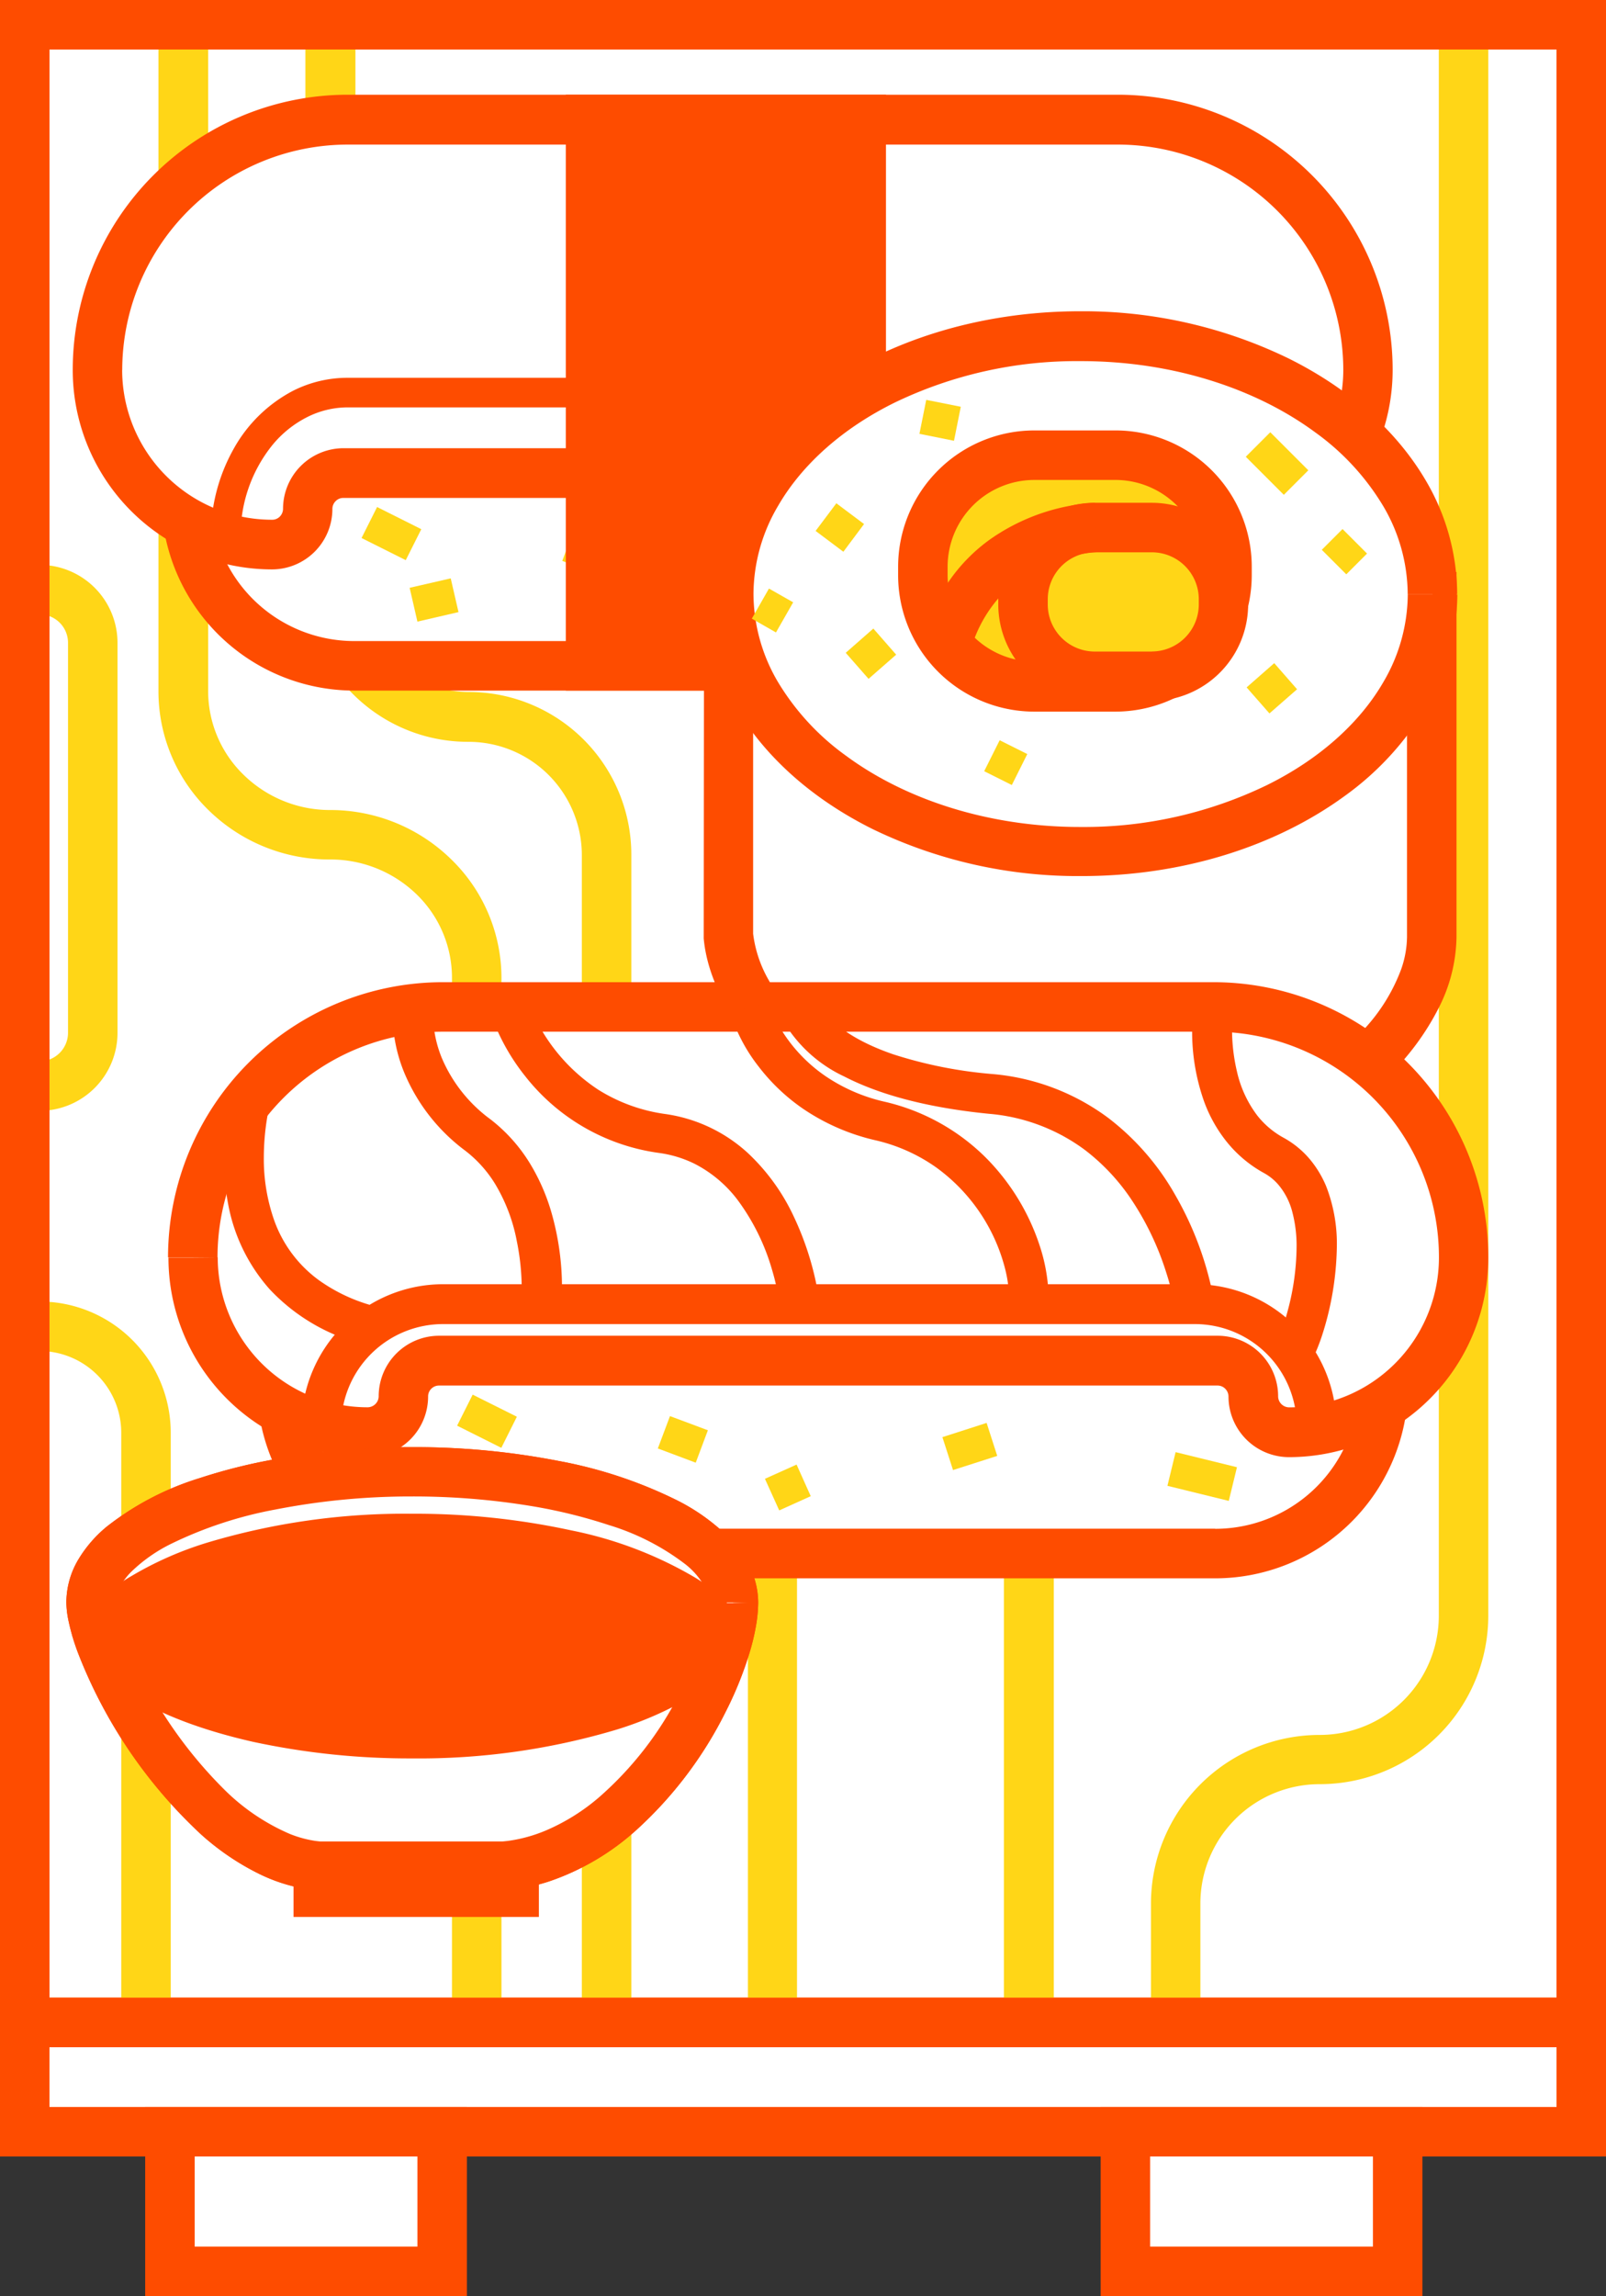 <svg id="affad75c-c0c1-4a83-9bab-70d0d451fc65" data-name="Layer 3" xmlns="http://www.w3.org/2000/svg"
	viewBox="0 0 231.39 330.63">
	<rect x="0" y="0" width="231.39" height="330.63" fill="#333333" stroke="none"/>
	<rect x="3.56" y="3.56" width="224.26" height="287.65" style="fill:#fff" />
	<polygon
		points="227.83 291.22 227.83 287.65 7.13 287.65 7.13 7.13 224.26 7.13 224.26 291.22 227.83 291.22 227.83 287.65 227.83 291.22 231.39 291.22 231.39 0 0 0 0 294.78 231.39 294.78 231.39 291.22 227.83 291.22"
		style="fill:#fe4c00" />
	<rect x="3.56" y="291.22" width="224.26" height="15.74" style="fill:#fff" />
	<polygon
		points="227.83 291.22 227.83 287.65 0 287.65 0 310.52 231.39 310.52 231.39 287.65 227.83 287.65 227.83 291.22 224.26 291.22 224.26 303.39 7.13 303.39 7.13 294.78 227.83 294.78 227.83 291.22 224.26 291.22 227.83 291.22"
		style="fill:#fe4c00" />
	<path
		d="M147,84v93.77a23.87,23.87,0,0,0,7.26,17.11,24.86,24.86,0,0,0,17.45,7.06,17.82,17.82,0,0,1,12.46,5,16.72,16.72,0,0,1,5.12,12v148.3h7.13V219a23.82,23.82,0,0,0-7.27-17.11,24.87,24.87,0,0,0-17.44-7.07,17.79,17.79,0,0,1-12.43-5.06,16.8,16.8,0,0,1-5.12-12V84Z"
		transform="translate(-124.17 -78.18)" style="fill:#ffd617" />
	<path
		d="M168.17,84v77.53A23.44,23.44,0,0,0,191.62,185h0A16.32,16.32,0,0,1,208,201.27h0v166h7.13v-166a23.43,23.43,0,0,0-23.43-23.45h0a16.33,16.33,0,0,1-16.32-16.34V84Z"
		transform="translate(-124.17 -78.18)" style="fill:#ffd617" />
	<path d="M239,367.27V232.9a14.91,14.91,0,0,1,29.81,0V367.27H276V232.9a22,22,0,1,0-44.07,0V367.27Z"
		transform="translate(-124.17 -78.18)" style="fill:#ffd617" />
	<path
		d="M297.12,367.27v-15a17.18,17.18,0,0,1,17.18-17.18,24.28,24.28,0,0,0,24.3-24.28V84h-7.13V310.77A17.16,17.16,0,0,1,314.33,328h0A24.3,24.3,0,0,0,290,352.26h0v15Z"
		transform="translate(-124.17 -78.18)" style="fill:#ffd617" />
	<path d="M129.86,272.72a11.78,11.78,0,0,1,11.78,11.78v82.77h7.13V284.5a18.91,18.91,0,0,0-18.91-18.91Z"
		transform="translate(-124.17 -78.18)" style="fill:#ffd617" />
	<path
		d="M129.86,166.65a4.09,4.09,0,0,1,4.11,4.09h0v56.16a4.11,4.11,0,0,1-4.11,4.1v7.13a11.23,11.23,0,0,0,11.24-11.23V170.75a11.23,11.23,0,0,0-11.24-11.23Z"
		transform="translate(-124.17 -78.18)" style="fill:#ffd617" />
	<rect x="24.48" y="306.95" width="39.22" height="20.12" style="fill:#fff" />
	<polygon
		points="63.7 327.07 63.7 323.5 28.05 323.5 28.05 310.52 60.14 310.52 60.14 327.07 63.7 327.07 63.7 323.5 63.7 327.07 67.27 327.07 67.27 303.39 20.92 303.39 20.92 330.63 67.27 330.63 67.27 327.07 63.7 327.07"
		style="fill:#fe4c00" />
	<rect x="162.15" y="306.95" width="39.22" height="20.12" style="fill:#fff" />
	<polygon
		points="201.37 327.07 201.37 323.5 165.71 323.5 165.71 310.52 197.81 310.52 197.81 327.07 201.37 327.07 201.37 323.5 201.37 327.07 204.94 327.07 204.94 303.39 158.58 303.39 158.58 330.63 204.94 330.63 204.94 327.07 201.37 327.07"
		style="fill:#fe4c00" />
	<polygon
		points="227.83 291.22 227.83 287.65 7.13 287.65 7.13 7.13 224.26 7.13 224.26 291.22 227.83 291.22 227.83 287.65 227.83 291.22 231.39 291.22 231.39 0 0 0 0 294.78 231.39 294.78 231.39 291.22 227.83 291.22"
		style="fill:#fe4c00" />
	<rect x="26.79" y="45.57" width="158.77" height="50.31" rx="24.25" style="fill:#fff" />
	<path
		d="M285.5,174.05v-3.56H175.22a20.68,20.68,0,0,1-20.68-20.68h0V148a20.68,20.68,0,0,1,20.68-20.68H285.5A20.68,20.68,0,0,1,306.18,148v1.81a20.68,20.68,0,0,1-20.68,20.68h0v7.13a27.81,27.81,0,0,0,27.81-27.81h0V148a27.81,27.81,0,0,0-27.81-27.81H175.22A27.81,27.81,0,0,0,147.41,148h0v1.81a27.81,27.81,0,0,0,27.81,27.81H285.5Z"
		transform="translate(-124.17 -78.18)" style="fill:#fe4c00" />
	<path
		d="M138.21,131.45h0a25.16,25.16,0,0,0,25.16,25.16,5.16,5.16,0,0,0,5.15-5.16,5.16,5.16,0,0,1,5.15-5.15H285.81a5.15,5.15,0,0,1,5.15,5.14h0a5.16,5.16,0,0,0,5.16,5.16h0a25.16,25.16,0,0,0,25.15-25.16A36.07,36.07,0,0,0,285.2,95.38H174.28a36.07,36.07,0,0,0-36.07,36.07Z"
		transform="translate(-124.17 -78.18)" style="fill:#fff" />
	<path
		d="M138.21,131.45h-3.56a28.71,28.71,0,0,0,28.7,28.72h0a8.71,8.71,0,0,0,8.71-8.71h0a1.58,1.58,0,0,1,.47-1.12,1.52,1.52,0,0,1,1.12-.46H285.81a1.59,1.59,0,0,1,1.59,1.57h0a8.7,8.7,0,0,0,8.7,8.72h0a28.73,28.73,0,0,0,28.72-28.72,39.63,39.63,0,0,0-39.62-39.63H174.28a39.63,39.63,0,0,0-39.63,39.63h7.13A32.51,32.51,0,0,1,174.28,99H285.2a32.5,32.5,0,0,1,32.51,32.49h0A21.59,21.59,0,0,1,296.12,153a1.57,1.57,0,0,1-1.59-1.57v0a8.71,8.71,0,0,0-8.72-8.71H173.67a8.73,8.73,0,0,0-8.72,8.71,1.6,1.6,0,0,1-.46,1.13,1.53,1.53,0,0,1-1.12.46,21.59,21.59,0,0,1-21.6-21.58h-3.56Z"
		transform="translate(-124.17 -78.18)" style="fill:#fe4c00" />
	<path
		d="M158.84,155.54a20.67,20.67,0,0,1,4.63-13.34,15.56,15.56,0,0,1,4.9-3.93,13,13,0,0,1,5.87-1.43H282.5a13,13,0,0,1,5.87,1.43,16.5,16.5,0,0,1,6.81,6.69,21.3,21.3,0,0,1,2.72,10.58v1.07h4.28v-1.07a25,25,0,0,0-5.64-16.1,19.9,19.9,0,0,0-6.25-5,17.32,17.32,0,0,0-7.79-1.86H174.28a17.39,17.39,0,0,0-7.85,1.85,20.83,20.83,0,0,0-8.61,8.41,25.61,25.61,0,0,0-3.27,12.69Z"
		transform="translate(-124.17 -78.18)" style="fill:#fe4c00" />
	<polyline points="52.09 77.47 58.46 80.66 60.7 76.2 54.33 73.01" style="fill:#ffd617" />
	<polyline points="60.14 89.51 66.06 88.14 64.94 83.28 59.02 84.64" style="fill:#ffd617" />
	<polyline points="81.01 80.77 86.47 82.81 88.22 78.14 82.76 76.09" style="fill:#ffd617" />
	<line x1="94.17" y1="89.12" x2="98.72" y2="87.08" style="fill:none" />
	<polyline points="95.63 92.37 100.18 90.33 97.26 83.83 92.71 85.87" style="fill:#fe4c00" />
	<line x1="112.37" y1="80.47" x2="118.75" y2="78.43" style="fill:none" />
	<polyline points="113.46 83.87 119.84 81.82 117.66 75.03 111.28 77.08" style="fill:#fe4c00" />
	<line x1="155.62" y1="88.1" x2="164.46" y2="90.26" style="fill:none" />
	<polyline points="155.02 90.52 163.86 92.68 165.05 87.84 156.21 85.67" style="fill:#fe4c00" />
	<rect x="85.09" y="17.2" width="38.99" height="78.67" style="fill:#fe4c00" />
	<polygon
		points="124.09 95.88 124.09 92.31 88.65 92.31 88.65 20.77 120.52 20.77 120.52 95.88 124.09 95.88 124.09 92.31 124.09 95.88 127.65 95.88 127.65 13.64 81.52 13.64 81.52 99.44 127.65 99.44 127.65 95.88 124.09 95.88"
		style="fill:#fe4c00" />
	<path
		d="M330.5,164.09l-101.32-.5L229.13,213c1.21,13.68,22.66,33.6,50.62,33.65s50.73-18.25,50.75-33.51C330.52,212.6,330.5,164.09,330.5,164.09Z"
		transform="translate(-124.17 -78.18)" style="fill:#fff" />
	<path
		d="M330.5,164.09v-3.56L225.61,160l-.05,53.16v.15c.39,4.28,2.25,8.56,5.11,12.74a55.4,55.4,0,0,0,19.4,16.68,63.43,63.43,0,0,0,29.66,7.49h.14A67.57,67.57,0,0,0,300.65,247a59.48,59.48,0,0,0,23.69-14,37.08,37.08,0,0,0,7-9.46,23.16,23.16,0,0,0,2.68-10.36V160.54h-3.57v3.57h-3.56v49h0a14.54,14.54,0,0,1-.85,4.66,26,26,0,0,1-5.54,8.83,49.17,49.17,0,0,1-16.88,11.57,60.32,60.32,0,0,1-23.77,4.87h-.09a56,56,0,0,1-18.36-3.16,54.29,54.29,0,0,1-20.55-12.79,35.64,35.64,0,0,1-5.87-7.68,17.74,17.74,0,0,1-2.3-6.77l-3.57.31h3.57l0-45.81,97.75.48v-3.57h0Z"
		transform="translate(-124.17 -78.18)" style="fill:#fe4c00" />
	<path
		d="M330.58,163.77c-.05,20.49-22.78,37.08-50.78,37s-50.62-16.72-50.62-37.21,22.78-37.08,50.77-37S330.62,143.28,330.58,163.77Z"
		transform="translate(-124.17 -78.18)" style="fill:#fff" />
	<path
		d="M330.58,163.77H327a25.16,25.16,0,0,1-3.52,12.63c-3.42,5.91-9.27,11.14-16.83,14.86a60.53,60.53,0,0,1-26.71,6h-.15c-13.28,0-25.24-4-33.69-10.23a35.73,35.73,0,0,1-9.87-10.69,25.14,25.14,0,0,1-3.5-12.67h0a25.13,25.13,0,0,1,3.57-12.69c3.42-5.9,9.26-11.14,16.84-14.86a60.37,60.37,0,0,1,26.65-5.94h.14c13.28,0,25.24,4,33.7,10.23a35.58,35.58,0,0,1,9.86,10.69,25.18,25.18,0,0,1,3.5,12.66v0h7.13v0a32.4,32.4,0,0,0-4.42-16.21c-4.28-7.39-11.25-13.47-19.84-17.74A67.67,67.67,0,0,0,280,123h-.18c-14.67,0-28,4.32-37.87,11.51a42.55,42.55,0,0,0-11.83,12.84,32.2,32.2,0,0,0-4.49,16.2v.07a32.33,32.33,0,0,0,4.45,16.21c4.28,7.39,11.24,13.47,19.83,17.74a67.79,67.79,0,0,0,29.91,6.76H280c14.67,0,28-4.32,37.88-11.51A42.4,42.4,0,0,0,329.66,180a32.29,32.29,0,0,0,4.48-16.2h0Z"
		transform="translate(-124.17 -78.18)" style="fill:#fe4c00" />
	<rect x="132.96" y="65.5" width="43.82" height="33.36" rx="16.08" style="fill:#ffd617" />
	<path
		d="M284.87,177v-3.56H273.21A12.52,12.52,0,0,1,260.7,161v-1.2a12.51,12.51,0,0,1,12.51-12.51h11.66a12.52,12.52,0,0,1,12.52,12.51V161a12.54,12.54,0,0,1-12.52,12.52v7.13A19.66,19.66,0,0,0,304.52,161h0v-1.2a19.64,19.64,0,0,0-19.65-19.64H273.21a19.64,19.64,0,0,0-19.64,19.64V161a19.64,19.64,0,0,0,19.64,19.65h11.66Z"
		transform="translate(-124.17 -78.18)" style="fill:#fe4c00" />
	<rect x="147.39" y="75.96" width="28.88" height="21.41" rx="10.32" style="fill:#ffd617" />
	<path
		d="M290.13,175.55V172h-8.24a6.78,6.78,0,0,1-6.76-6.76v-.77a6.76,6.76,0,0,1,6.76-6.76h8.24a6.76,6.76,0,0,1,6.76,6.75h0v.77a6.78,6.78,0,0,1-6.76,6.76v7.13A13.92,13.92,0,0,0,304,165.23v-.77a13.89,13.89,0,0,0-13.89-13.88h-8.26A13.9,13.9,0,0,0,268,164.46v.77a13.92,13.92,0,0,0,13.89,13.89h8.24Z"
		transform="translate(-124.17 -78.18)" style="fill:#fe4c00" />
	<path
		d="M281.94,150.58a21.34,21.34,0,0,0-3.38.39,29.35,29.35,0,0,0-11.65,4.81,24.66,24.66,0,0,0-6,6.07,27.18,27.18,0,0,0-4.08,9.34l6.93,1.65a19.31,19.31,0,0,1,4.34-8.6,18,18,0,0,1,4.54-3.65,22.27,22.27,0,0,1,6.65-2.49c.7-.15,1.42-.27,2.13-.35l.57-.05h.12l-.17-7.12Z"
		transform="translate(-124.17 -78.18)" style="fill:#fe4c00" />
	<polyline points="120.5 72.47 117.51 76.45 121.51 79.45 124.49 75.46" style="fill:#ffd617" />
	<polyline points="132.47 62.47 137.45 63.47 138.43 58.57 133.45 57.58" style="fill:#ffd617" />
	<polyline points="108.32 89.08 111.8 91.07 114.28 86.73 110.79 84.75" style="fill:#ffd617" />
	<line x1="127.48" y1="92.39" x2="123.5" y2="95.87" style="fill:none" />
	<polyline points="125.83 90.51 121.85 94 125.14 97.75 129.12 94.27" style="fill:#ffd617" />
	<line x1="185.24" y1="97.37" x2="181.25" y2="100.85" style="fill:none" />
	<polyline points="183.59 95.49 179.61 98.98 182.9 102.73 186.88 99.25" style="fill:#ffd617" />
	<line x1="142.92" y1="108.82" x2="146.9" y2="110.81" style="fill:none" />
	<polyline points="141.8 111.05 145.78 113.04 148.01 108.58 144.03 106.59" style="fill:#ffd617" />
	<line x1="181.25" y1="64" x2="186.73" y2="69.49" style="fill:none" />
	<polyline points="179.49 65.77 184.97 71.25 188.5 67.72 183.02 62.24" style="fill:#ffd617" />
	<line x1="195.2" y1="77.95" x2="192.21" y2="80.94" style="fill:none" />
	<polyline points="193.43 76.18 190.44 79.17 193.97 82.7 196.96 79.71" style="fill:#ffd617" />
	<rect x="40.56" y="173.38" width="158.77" height="50.31" rx="24.25" style="fill:#fff" />
	<path
		d="M299.25,301.87V298.3H189a20.67,20.67,0,0,1-20.67-20.67v-1.79A20.68,20.68,0,0,1,189,255.16H299.25a20.67,20.67,0,0,1,20.67,20.68v1.8a20.67,20.67,0,0,1-20.67,20.68h0v7.13a27.81,27.81,0,0,0,27.8-27.81v-1.8A27.81,27.81,0,0,0,299.25,248H189a27.81,27.81,0,0,0-27.8,27.81v1.8A27.81,27.81,0,0,0,189,305.45H299.25Z"
		transform="translate(-124.17 -78.18)" style="fill:#fe4c00" />
	<path
		d="M152,259.26h0a25.16,25.16,0,0,0,25.15,25.13,5.15,5.15,0,0,0,5.15-5.15h0a5.17,5.17,0,0,1,5.15-5.16H299.58a5.16,5.16,0,0,1,5.15,5.16,5.15,5.15,0,0,0,5.16,5.15h0A25.15,25.15,0,0,0,335,259.24h0A36.06,36.06,0,0,0,299,223.17H188A36.07,36.07,0,0,0,152,259.23Z"
		transform="translate(-124.17 -78.18)" style="fill:#fff" />
	<path
		d="M152,259.26h-3.56A28.72,28.72,0,0,0,177.13,288a8.73,8.73,0,0,0,8.72-8.72,1.56,1.56,0,0,1,.46-1.13,1.57,1.57,0,0,1,1.12-.46H299.58a1.56,1.56,0,0,1,1.12.46,1.61,1.61,0,0,1,.47,1.13,8.73,8.73,0,0,0,8.72,8.72,28.72,28.72,0,0,0,28.71-28.73A39.62,39.62,0,0,0,299,219.61H188a39.62,39.62,0,0,0-39.62,39.62h7.13A32.49,32.49,0,0,1,188,226.74H299a32.49,32.49,0,0,1,32.49,32.49,21.58,21.58,0,0,1-21.58,21.6h0a1.6,1.6,0,0,1-1.59-1.59,8.72,8.72,0,0,0-8.71-8.72H187.44a8.71,8.71,0,0,0-8.71,8.71h0a1.58,1.58,0,0,1-.47,1.12,1.61,1.61,0,0,1-1.13.47,21.59,21.59,0,0,1-21.59-21.59h0Z"
		transform="translate(-124.17 -78.18)" style="fill:#fe4c00" />
	<path
		d="M173.32,283.52A14.69,14.69,0,0,1,188,268.84H296.27A14.69,14.69,0,0,1,311,283.52v.87h5.71v-.89a20.41,20.41,0,0,0-20.4-20.4H188a20.41,20.41,0,0,0-20.39,20.4Z"
		transform="translate(-124.17 -78.18)" style="fill:#fe4c00" />
	<path
		d="M180.81,222.82a13.4,13.4,0,0,0-.07,1.55,22.18,22.18,0,0,0,1.71,8.35,26.85,26.85,0,0,0,8.79,11.18,17.74,17.74,0,0,1,4.23,4.7,24.94,24.94,0,0,1,3.16,8.29,34.9,34.9,0,0,1,.71,6.84c0,.64,0,1.16,0,1.5v.48l.9.08-.9-.08h0l.9.08-.9-.09,5.7.56c0-.08.1-1,.1-2.54a39.22,39.22,0,0,0-1.62-11.29,29.17,29.17,0,0,0-3.08-6.86,23.54,23.54,0,0,0-5.6-6.21,21.21,21.21,0,0,1-7-8.8,16.89,16.89,0,0,1-1.28-6.2v-.8h0l-1.49-.18,1.48.2h0l-1.49-.17,1.49.2-5.66-.76Z"
		transform="translate(-124.17 -78.18)" style="fill:#fe4c00" />
	<path
		d="M242.23,265.66a42.77,42.77,0,0,0-3.67-12.25,29.73,29.73,0,0,0-6.65-9.21,22.17,22.17,0,0,0-11.9-5.61,24.41,24.41,0,0,1-9.63-3.49,26.08,26.08,0,0,1-9.67-11.55c-.17-.4-.3-.71-.37-.92l-.08-.23v0h0l-1.59.5,1.6-.49h0l-1.6.49,1.61-.49L194.82,224a30.4,30.4,0,0,0,5,9.12,29.57,29.57,0,0,0,19.33,11.08,16.67,16.67,0,0,1,5,1.51,18.1,18.1,0,0,1,6.28,5.24,31.46,31.46,0,0,1,5,10.16c.46,1.53.71,2.85.92,3.78.09.46.14.82.18,1.06v.33h0l1.07-.13-1.07.12h0l1.07-.13-1.07.12,5.67-.64Z"
		transform="translate(-124.17 -78.18)" style="fill:#fe4c00" />
	<path
		d="M229.36,223.93a24.33,24.33,0,0,0,4.13,7.85,28.09,28.09,0,0,0,6.42,6.08,30.81,30.81,0,0,0,10.43,4.52,24.73,24.73,0,0,1,8.67,3.87,25.93,25.93,0,0,1,9.94,14.5,18.4,18.4,0,0,1,.61,4.42v.67l5.7.32v-1a25.44,25.44,0,0,0-1.38-7.87,32.16,32.16,0,0,0-7.49-12.23,30.29,30.29,0,0,0-14.73-8.23,25,25,0,0,1-8.52-3.67,22.25,22.25,0,0,1-6.66-7.13,19,19,0,0,1-1.29-2.64c-.13-.31-.22-.56-.27-.71l0-.16h0l-1.11.31,1.12-.3h0l-1.11.32,1.12-.3L229.38,224Z"
		transform="translate(-124.17 -78.18)" style="fill:#fe4c00" />
	<path
		d="M236.62,223.83a8.36,8.36,0,0,0,1.1,2.48,20,20,0,0,0,8.09,6.88c4.52,2.33,11.1,4.4,20.84,5.37a26.93,26.93,0,0,1,13.81,5.19,29.86,29.86,0,0,1,6.55,6.91,41.12,41.12,0,0,1,5.19,10.76c.49,1.51.8,2.78,1,3.65.1.44.17.78.2,1s0,.19.05.24v.06h0l1.17-.18-1.17.17h0l1.17-.18-1.17.18,5.64-.83a47.43,47.43,0,0,0-5.55-15.2,36.78,36.78,0,0,0-9.66-11.15,32.59,32.59,0,0,0-16.67-6.34A63.56,63.56,0,0,1,252.88,230c-5.27-1.81-8-3.94-9.34-5.44a7.66,7.66,0,0,1-1.23-1.71c-.06-.12-.11-.24-.16-.36h0l-1.47.43,1.5-.34v-.09l-1.47.43,1.5-.34-5.56,1.26Z"
		transform="translate(-124.17 -78.18)" style="fill:#fe4c00" />
	<path
		d="M157.54,235.48a38,38,0,0,0-1.09,9.32,34.36,34.36,0,0,0,.71,7.37A25.39,25.39,0,0,0,163,263.8a27.74,27.74,0,0,0,14.25,8.12l1.43-5.52a24.52,24.52,0,0,1-8.55-3.87,18.24,18.24,0,0,1-6.38-8.42,26.61,26.61,0,0,1-1.57-9.27,35.72,35.72,0,0,1,.47-5.66c.12-.71.24-1.26.32-1.62,0-.19.08-.33.1-.41v-.1h0l-.82-.23.82.23h0l-.82-.23.82.23-5.5-1.52Z"
		transform="translate(-124.17 -78.18)" style="fill:#fe4c00" />
	<polyline points="65.86 205.29 72.23 208.48 74.47 204 68.1 200.82" style="fill:#ffd617" />
	<polyline points="73.92 217.32 79.83 215.96 78.71 211.09 72.79 212.45" style="fill:#fe4c00" />
	<polyline points="94.78 208.57 100.24 210.62 101.99 205.95 96.53 203.91" style="fill:#ffd617" />
	<line x1="107.94" y1="216.94" x2="112.49" y2="214.89" style="fill:none" />
	<polyline points="112.27 217.49 116.81 215.44 114.77 210.89 110.21 212.94" style="fill:#ffd617" />
	<line x1="126.15" y1="208.29" x2="132.51" y2="206.24" style="fill:none" />
	<polyline points="137.31 211.68 143.68 209.64 142.15 204.89 135.78 206.94" style="fill:#ffd617" />
	<line x1="169.38" y1="215.91" x2="178.22" y2="218.07" style="fill:none" />
	<polyline points="168.2 213.95 177.04 216.12 178.22 211.27 169.38 209.1" style="fill:#ffd617" />
	<path
		d="M296.15,222.79a28.49,28.49,0,0,0-.22,3.7,30.11,30.11,0,0,0,1.71,10.26,20.49,20.49,0,0,0,3.13,5.66,18,18,0,0,0,5.51,4.68,7.44,7.44,0,0,1,2.14,1.76,9.91,9.91,0,0,1,1.95,3.87,19.16,19.16,0,0,1,.61,5.06,36.35,36.35,0,0,1-1.24,9,32.23,32.23,0,0,1-1.05,3.29c-.13.35-.28.69-.44,1a2.68,2.68,0,0,1-.14.29l0,.06h0l.43.28-.41-.3h0l.43.29-.42-.3,4.64,3.31a6.94,6.94,0,0,0,.68-1.18,29.47,29.47,0,0,0,1.09-2.74,43.42,43.42,0,0,0,2.23-13.08,22.75,22.75,0,0,0-1.54-8.71,15.12,15.12,0,0,0-2.38-3.92,13.34,13.34,0,0,0-3.75-3.06,12.35,12.35,0,0,1-3.8-3.21,16.45,16.45,0,0,1-2.92-6.32,26.45,26.45,0,0,1-.71-6.08c0-.9,0-1.64.08-2.13a3.07,3.07,0,0,1,.06-.57v-.14h0l-1.73-.24,1.73.25h0l-1.73-.25,1.73.25-5.65-.82Z"
		transform="translate(-124.17 -78.18)" style="fill:#fe4c00" />
	<path
		d="M229.8,309c0,10.4-14.19,38-35.29,38h-23c-18.68-.4-34.18-30.22-34.18-38,0-10.41,20.67-18.84,46.25-18.84S229.8,298.56,229.8,309Z"
		transform="translate(-124.17 -78.18)" style="fill:#fff" />
	<path
		d="M229.8,309h-3.56a16.5,16.5,0,0,1-.55,3.77,43.5,43.5,0,0,1-3.78,9.59,49.42,49.42,0,0,1-11.41,14.6,29.51,29.51,0,0,1-7.57,4.75,21.55,21.55,0,0,1-8.41,1.75H171.47V347l.08-3.56a16.41,16.41,0,0,1-5.61-1.18,30.41,30.41,0,0,1-9.63-6.57A63.45,63.45,0,0,1,145,320.28a52.33,52.33,0,0,1-3.15-7.1,23.74,23.74,0,0,1-.78-2.65,7.43,7.43,0,0,1-.22-1.56,4.7,4.7,0,0,1,.56-2.2,9.17,9.17,0,0,1,1.64-2.23,22.44,22.44,0,0,1,5.9-4.12,58.45,58.45,0,0,1,14.86-4.87,101.69,101.69,0,0,1,19.69-1.89A104.6,104.6,0,0,1,201,295.09a74.32,74.32,0,0,1,10.89,2.69,34.68,34.68,0,0,1,11.1,5.7,11,11,0,0,1,2.58,2.95,5,5,0,0,1,.71,2.5h7.13a11.9,11.9,0,0,0-1.33-5.36,16.24,16.24,0,0,0-2.9-4,29,29,0,0,0-7.76-5.5,64.92,64.92,0,0,0-16.71-5.51,108.53,108.53,0,0,0-21.12-2,110.38,110.38,0,0,0-18.6,1.54A79,79,0,0,0,153,291a41.37,41.37,0,0,0-13.44,7,18.38,18.38,0,0,0-4.18,4.87,12.16,12.16,0,0,0-1.65,6,13.28,13.28,0,0,0,.24,2.35,31.09,31.09,0,0,0,1.42,4.92,70.34,70.34,0,0,0,17.78,26.21,36.84,36.84,0,0,0,8.45,5.71,24.22,24.22,0,0,0,9.81,2.43h23.12a28.38,28.38,0,0,0,8.67-1.38,36,36,0,0,0,12.7-7.48,57.53,57.53,0,0,0,12.77-16.9,52.45,52.45,0,0,0,3.45-8.49,31.58,31.58,0,0,0,.93-3.84,20.45,20.45,0,0,0,.34-3.5Z"
		transform="translate(-124.17 -78.18)" style="fill:#fe4c00" />
	<path
		d="M229.8,309c0,10.4-14.19,38-35.29,38h-23c-18.68-.4-34.18-30.22-34.18-38,0-10.41,20.67-18.84,46.25-18.84S229.8,298.56,229.8,309Z"
		transform="translate(-124.17 -78.18)" style="fill:#fff" />
	<path
		d="M229.8,309h-3.56a16.5,16.5,0,0,1-.55,3.77,43.5,43.5,0,0,1-3.78,9.59,49.42,49.42,0,0,1-11.41,14.6,29.51,29.51,0,0,1-7.57,4.75,21.55,21.55,0,0,1-8.41,1.75H171.47V347l.08-3.56a16.41,16.41,0,0,1-5.61-1.18,30.41,30.41,0,0,1-9.63-6.57A63.45,63.45,0,0,1,145,320.28a52.33,52.33,0,0,1-3.15-7.1,23.74,23.74,0,0,1-.78-2.65,7.43,7.43,0,0,1-.22-1.56,4.7,4.7,0,0,1,.56-2.2,9.17,9.17,0,0,1,1.64-2.23,22.44,22.44,0,0,1,5.9-4.12,58.45,58.45,0,0,1,14.86-4.87,101.69,101.69,0,0,1,19.69-1.89A104.6,104.6,0,0,1,201,295.09a74.32,74.32,0,0,1,10.89,2.69,34.68,34.68,0,0,1,11.1,5.7,11,11,0,0,1,2.58,2.95,5,5,0,0,1,.71,2.5h7.13a11.9,11.9,0,0,0-1.33-5.36,16.24,16.24,0,0,0-2.9-4,29,29,0,0,0-7.76-5.5,64.92,64.92,0,0,0-16.71-5.51,108.53,108.53,0,0,0-21.12-2,110.38,110.38,0,0,0-18.6,1.54A79,79,0,0,0,153,291a41.37,41.37,0,0,0-13.44,7,18.38,18.38,0,0,0-4.18,4.87,12.16,12.16,0,0,0-1.65,6,13.28,13.28,0,0,0,.24,2.35,31.09,31.09,0,0,0,1.42,4.92,70.34,70.34,0,0,0,17.78,26.21,36.84,36.84,0,0,0,8.45,5.71,24.22,24.22,0,0,0,9.81,2.43h23.12a28.38,28.38,0,0,0,8.67-1.38,36,36,0,0,0,12.7-7.48,57.53,57.53,0,0,0,12.77-16.9,52.45,52.45,0,0,0,3.45-8.49,31.58,31.58,0,0,0,.93-3.84,20.45,20.45,0,0,0,.34-3.5Z"
		transform="translate(-124.17 -78.18)" style="fill:#fe4c00" />
	<path
		d="M183.5,327.81c21.48,0,39.54-6,44.75-14.05-5.21-8.08-23.27-14-44.75-14s-39.53,6-44.74,14C144,321.85,162,327.81,183.5,327.81Z"
		transform="translate(-124.17 -78.18)" style="fill:#fe4c00" />
	<path
		d="M183.5,327.81v3.57a99.44,99.44,0,0,0,29.56-4.16,50.35,50.35,0,0,0,10.88-4.81,22.36,22.36,0,0,0,7.3-6.72l1.24-1.93-1.24-1.92a22.36,22.36,0,0,0-7.3-6.72,57.27,57.27,0,0,0-17.44-6.57,106.44,106.44,0,0,0-23-2.4A99,99,0,0,0,154,300.32a49.91,49.91,0,0,0-10.89,4.8,22.4,22.4,0,0,0-7.28,6.72l-1.25,1.92,1.25,1.93a22.36,22.36,0,0,0,7.3,6.72c4.61,2.85,10.56,5,17.44,6.57a107.07,107.07,0,0,0,23,2.4v-7.13a91.54,91.54,0,0,1-27.4-3.83,43.19,43.19,0,0,1-9.32-4.09,15.8,15.8,0,0,1-5-4.49l-3,1.92,3,1.93a15.69,15.69,0,0,1,5-4.49,52.07,52.07,0,0,1,15.27-5.71,99.15,99.15,0,0,1,21.45-2.23,92.44,92.44,0,0,1,27.39,3.83,43.44,43.44,0,0,1,9.32,4.08,15.84,15.84,0,0,1,5,4.5l3-1.93-3-1.92a15.8,15.8,0,0,1-5,4.49A51.59,51.59,0,0,1,205,322a99.06,99.06,0,0,1-21.44,2.23Z"
		transform="translate(-124.17 -78.18)" style="fill:#fe4c00" />
	<polygon
		points="74.07 272.47 74.07 268.9 49.42 268.9 49.42 268.72 45.85 268.72 45.85 272.29 70.51 272.29 70.51 272.47 74.07 272.47 74.07 268.9 74.07 272.47 77.64 272.47 77.64 265.16 42.29 265.16 42.29 276.03 77.64 276.03 77.64 272.47 74.07 272.47"
		style="fill:#fe4c00" /></svg>